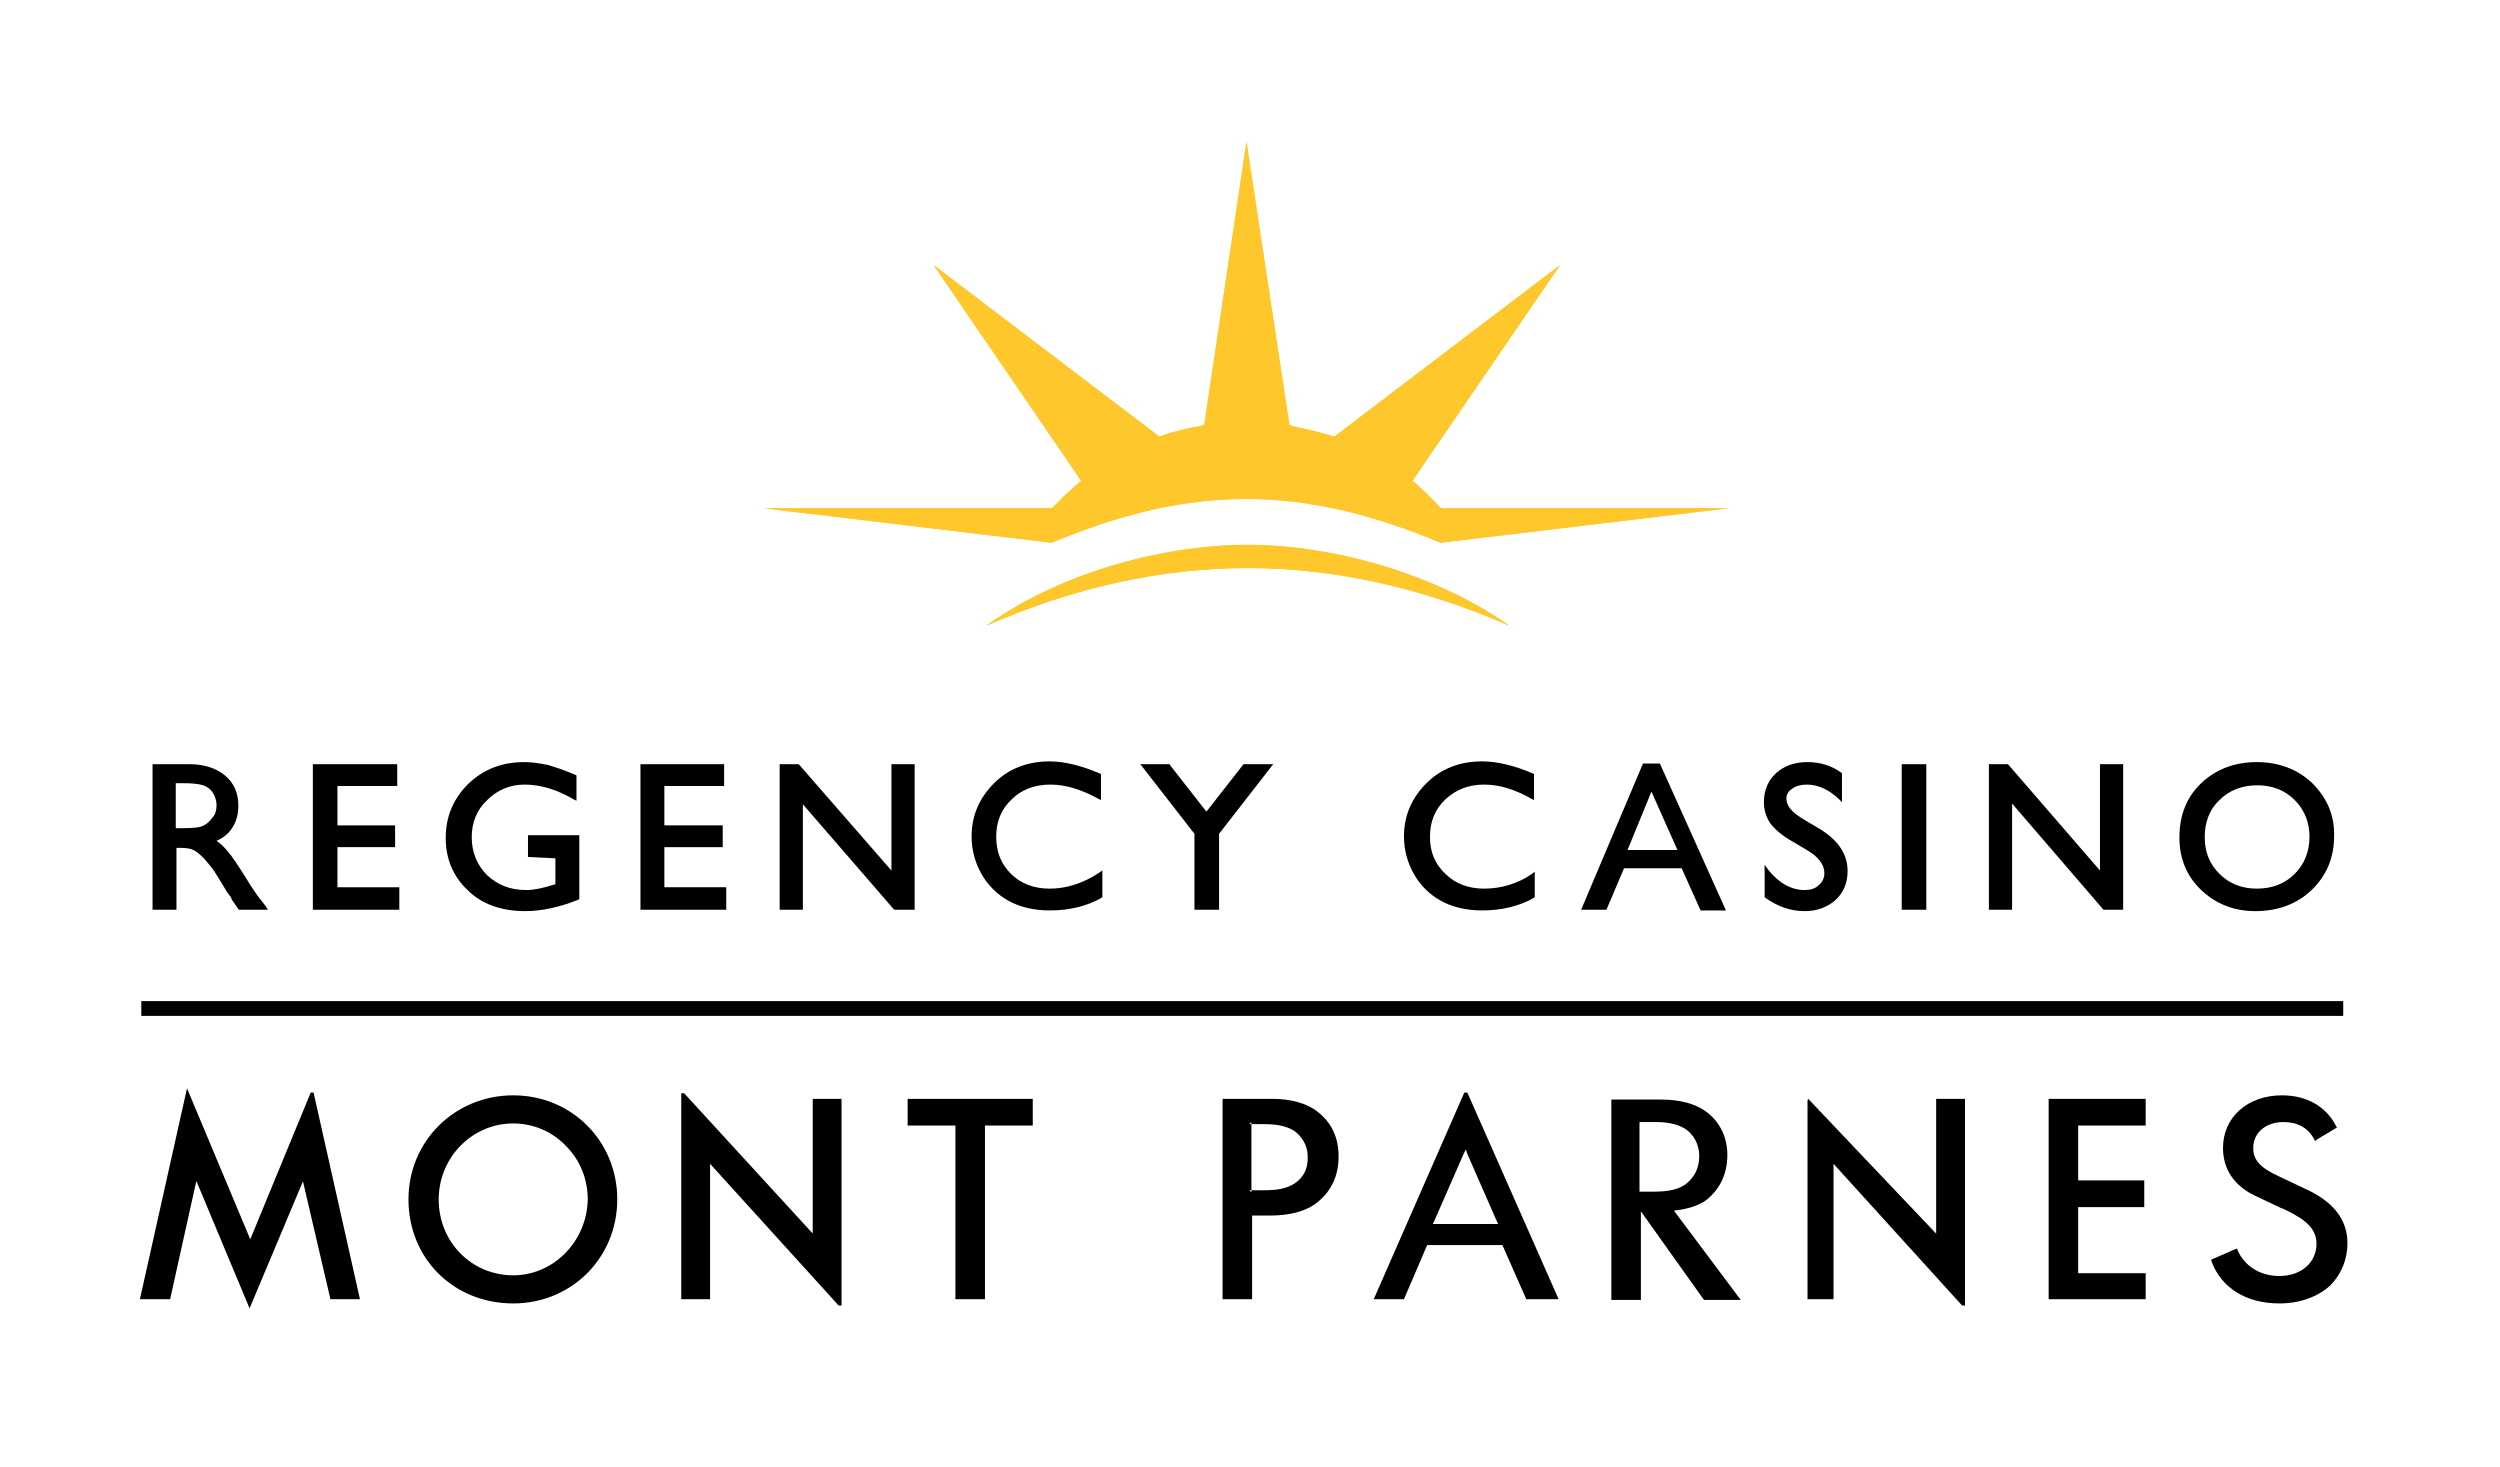 <?xml version="1.0" encoding="utf-8"?>
<!-- Generator: Adobe Illustrator 26.0.2, SVG Export Plug-In . SVG Version: 6.00 Build 0)  -->
<svg version="1.1" id="Layer_1" xmlns="http://www.w3.org/2000/svg" xmlns:xlink="http://www.w3.org/1999/xlink" x="0px" y="0px"
	 viewBox="0 0 355.6 208.6" style="enable-background:new 0 0 355.6 208.6;" xml:space="preserve">
<style type="text/css">
	.st0{fill:#FEC82C;}
	.st1{clip-path:url(#SVGID_00000002386371959399121440000010444523814128692659_);fill:#FEC82C;}
	.st2{fill:#000;}
</style>
<path class="st0" d="M140.3,89c12.3-5.4,24.8-8.2,37.2-8.2c12.3,0,24.8,2.8,37.2,8.2c-10.2-7.2-24.8-11.5-37.2-11.5
	C165,77.5,150.4,81.7,140.3,89 M149.6,72.3h-40.9l40.9,4.9c19.8-8.3,35.5-8.3,55.3,0l40.9-4.9H205c-0.7-0.6-1.5-1.6-2.3-2.3
	c-0.6-0.5-1.1-1.1-1.8-1.6l21-30.7l-32.1,24.4c-2-0.6-4-1.1-6-1.5c-0.2-0.1-0.3-0.1-0.4-0.2l-6.1-40.2l-6,40.2
	c-0.2,0.1-0.3,0.1-0.5,0.2c-2,0.3-4,0.8-5.9,1.5l-32.1-24.4l21,30.7c-0.6,0.5-1.3,1.1-1.8,1.6C151.1,70.7,150.4,71.6,149.6,72.3"/>
<g>
	<g>
		<defs>
			<path id="SVGID_1_" d="M140.3,89c12.3-5.4,24.8-8.2,37.2-8.2c12.3,0,24.8,2.8,37.2,8.2c-10.2-7.2-24.8-11.5-37.2-11.5
				C165,77.5,150.4,81.7,140.3,89 M149.6,72.3h-40.9l40.9,4.9c19.8-8.3,35.5-8.3,55.3,0l40.9-4.9H205c-0.7-0.6-1.5-1.6-2.3-2.3
				c-0.6-0.5-1.1-1.1-1.8-1.6l21-30.7l-32.1,24.4c-2-0.6-4-1.1-6-1.5c-0.2-0.1-0.3-0.1-0.4-0.2l-6.1-40.2l-6,40.2
				c-0.2,0.1-0.3,0.1-0.5,0.2c-2,0.3-4,0.8-5.9,1.5l-32.1-24.4l21,30.7c-0.6,0.5-1.3,1.1-1.8,1.6C151.1,70.7,150.4,71.6,149.6,72.3"
				/>
		</defs>
		<clipPath id="SVGID_00000065782461659448998540000003541446457098075045_">
			<use xlink:href="#SVGID_1_"  style="overflow:visible;"/>
		</clipPath>
		<path style="clip-path:url(#SVGID_00000065782461659448998540000003541446457098075045_);fill:#FEC82C;" d="M140.3,89
			c12.3-5.4,24.8-8.2,37.2-8.2c12.3,0,24.8,2.8,37.2,8.2c-10.2-7.2-24.8-11.5-37.2-11.5C165,77.5,150.4,81.7,140.3,89 M149.6,72.3
			h-40.9l40.9,4.9c19.8-8.3,35.5-8.3,55.3,0l40.9-4.9H205c-0.7-0.6-1.5-1.6-2.3-2.3c-0.6-0.5-1.1-1.1-1.8-1.6l21-30.7l-32.1,24.4
			c-2-0.6-4-1.1-6-1.5c-0.2-0.1-0.3-0.1-0.4-0.2l-6.1-40.2l-6,40.2c-0.2,0.1-0.3,0.1-0.5,0.2c-2,0.3-4,0.8-5.9,1.5l-32.1-24.4
			l21,30.7c-0.6,0.5-1.3,1.1-1.8,1.6C151.1,70.7,150.4,71.6,149.6,72.3"/>
	</g>
</g>
<g>
	<polyline class="st2" points="56.8,129.4 56.8,126.2 47.7,126.2 48,126.5 48,120.3 47.7,120.5 56.2,120.5 56.2,117.4 47.7,117.4 
		48,117.7 48,111.5 47.7,111.8 56.5,111.8 56.5,108.7 44.5,108.7 44.5,129.4 56.8,129.4 	"/>
	<path class="st2" d="M79.3,122.1l-0.3-0.3v4.2l0.2-0.3l-0.3,0.1c-1.6,0.5-2.9,0.8-4,0.8c-2.3,0-4.1-0.7-5.6-2.1
		c-1.4-1.4-2.2-3.2-2.2-5.4c0-2.1,0.7-3.9,2.2-5.3c1.4-1.4,3.2-2.2,5.3-2.2c2.3,0,4.6,0.7,7,2.1l0.4,0.2v-3.6l-0.2-0.1
		c-1.6-0.7-2.9-1.1-3.9-1.4c-1-0.2-2.2-0.4-3.3-0.4c-3.2,0-5.8,1-8,3.1c-2.1,2.1-3.2,4.6-3.2,7.7c0,2.9,1,5.4,3.1,7.4
		c2,2,4.8,3,8.2,3c2.4,0,5-0.6,7.5-1.6l0.2-0.1v-9.1h-7.3v3.1L79.3,122.1"/>
	<polyline class="st2" points="103.3,129.4 103.3,126.2 94.5,126.2 94.5,120.5 102.8,120.5 102.8,117.4 94.5,117.4 94.5,117.7 
		94.5,111.8 103,111.8 103,108.7 91.1,108.7 91.1,129.4 103.3,129.4 	"/>
	<polyline class="st2" points="127.3,124.4 113.7,108.8 113.6,108.7 110.9,108.7 110.9,129.4 114.2,129.4 114.2,114.4 127.1,129.3 
		127.2,129.4 130.1,129.4 130.1,108.7 126.8,108.7 126.8,124.6 127.3,124.4 	"/>
	<path class="st2" d="M149.3,126.4c-2.2,0-4.1-0.7-5.5-2.1c-1.4-1.4-2.1-3.1-2.1-5.3c0-2.1,0.7-3.9,2.2-5.3c1.4-1.4,3.3-2.1,5.5-2.1
		c2.2,0,4.4,0.7,6.8,2l0.4,0.2v-3.7l-0.2-0.1c-2.6-1.1-5-1.7-7.1-1.7c-3.1,0-5.8,1-7.9,3.1s-3.2,4.6-3.2,7.6c0,1.9,0.5,3.7,1.4,5.3
		c0.9,1.6,2.2,2.9,3.8,3.8c1.6,0.9,3.6,1.4,5.9,1.4c2.8,0,5.3-0.6,7.4-1.8l0.1-0.1v-3.8l-0.4,0.3C154,125.7,151.6,126.4,149.3,126.4
		"/>
	<polyline class="st2" points="171.8,115.7 166.4,108.8 166.4,108.7 162.2,108.7 169.9,118.6 169.9,118.4 169.9,129.4 173.4,129.4 
		173.4,118.4 173.4,118.6 181.1,108.7 176.9,108.7 176.8,108.8 171.4,115.7 171.8,115.7 	"/>
	<path class="st2" d="M211.1,126.4c-2.2,0-4.1-0.7-5.5-2.1c-1.5-1.4-2.2-3.1-2.2-5.3c0-2.1,0.7-3.9,2.2-5.3c1.5-1.4,3.3-2.1,5.5-2.1
		c2.2,0,4.4,0.7,6.7,2l0.4,0.2v-3.7l-0.2-0.1c-2.6-1.1-5-1.7-7.2-1.7c-3.1,0-5.8,1-7.9,3.1c-2.1,2.1-3.2,4.6-3.2,7.6
		c0,1.9,0.5,3.7,1.4,5.3s2.2,2.9,3.8,3.8c1.6,0.9,3.6,1.4,5.9,1.4c2.8,0,5.3-0.6,7.4-1.8l0.1-0.1V124l-0.4,0.3
		C215.9,125.7,213.5,126.4,211.1,126.4"/>
	<path class="st2" d="M236.1,108.6h-2.4l-8.8,20.8h3.6l2.5-5.9h8.2l2.6,5.8l0.1,0.2h3.6L236.1,108.6 M231.5,120.9l3.4-8.3l3.7,8.3
		C238.6,120.9,231.5,120.9,231.5,120.9z"/>
	<path class="st2" d="M259.5,124.2c0,0.7-0.3,1.3-0.8,1.7c-0.5,0.5-1.2,0.7-2,0.7c-1.9,0-3.7-1-5.2-2.9L251,123v4.6l0.1,0.1
		c1.7,1.2,3.5,1.9,5.6,1.9c1.8,0,3.3-0.6,4.4-1.6c1.1-1,1.7-2.4,1.7-4.1c0-2.4-1.3-4.3-3.8-5.9l-2.2-1.3c-1-0.6-1.7-1.1-2.1-1.6
		c-0.4-0.5-0.6-1-0.6-1.5c0-0.6,0.3-1.1,0.8-1.4c0.5-0.4,1.3-0.6,2.1-0.6c1.6,0,3.1,0.7,4.5,2l0.5,0.5V110l-0.1-0.1
		c-1.4-1-3-1.5-4.8-1.5c-1.8,0-3.3,0.5-4.5,1.6c-1.1,1-1.7,2.4-1.7,4.1c0,1.1,0.3,2.1,0.9,3c0.6,0.8,1.6,1.7,3,2.5l2.2,1.3
		C258.7,121.9,259.5,123,259.5,124.2"/>
	<rect x="270.5" y="108.7" class="st2" width="3.5" height="20.7"/>
	<polyline class="st2" points="299.2,124.4 285.7,108.8 285.6,108.7 282.9,108.7 282.9,129.4 286.2,129.4 286.2,114.3 299.2,129.4 
		302,129.4 302,108.7 298.7,108.7 298.7,124.6 299.2,124.4 	"/>
	<path class="st2" d="M328.9,111.4c-2.1-2-4.8-3-7.9-3c-3.1,0-5.8,1-7.9,3c-2.1,2-3.1,4.6-3.1,7.7c0,3,1,5.5,3.1,7.5
		c2.1,2,4.7,3,7.7,3c3.2,0,5.9-1,8-3c2.1-2,3.2-4.6,3.2-7.6C332.1,116,331,113.5,328.9,111.4 M326.4,124.3c-1.4,1.4-3.2,2.1-5.4,2.1
		c-2.1,0-3.9-0.7-5.3-2.1c-1.4-1.4-2.1-3.1-2.1-5.2c0-2.2,0.7-4,2.1-5.3c1.4-1.4,3.2-2.1,5.4-2.1c2.1,0,3.9,0.7,5.3,2.1
		c1.4,1.4,2.1,3.2,2.1,5.2C328.5,121.1,327.8,122.9,326.4,124.3z"/>
	<polyline class="st2" points="44.6,155.4 44.2,155.4 35.3,177 35.9,177 26.6,154.8 19.9,184.8 24.2,184.8 28.1,167.2 27.6,167.2 
		35.5,186.1 43.4,167.3 42.9,167.2 47,184.8 51.2,184.8 44.6,155.4 	"/>
	<path class="st2" d="M73,155.8c-8.3,0-14.9,6.5-14.9,14.8c0,8.4,6.4,14.8,14.9,14.8c8.3,0,14.8-6.5,14.8-14.8S81.3,155.8,73,155.8
		 M73,181.4c-5.9,0-10.6-4.7-10.6-10.8c0-5.9,4.7-10.8,10.6-10.8c2.8,0,5.5,1.1,7.5,3.2c2,2,3.1,4.7,3.1,7.6
		C83.5,176.5,78.8,181.4,73,181.4z"/>
	<polyline class="st2" points="119.7,185.4 119.7,156.3 115.6,156.3 115.6,176.2 115.9,175.9 115.8,175.9 116.1,176 97.4,155.6 
		97.3,155.5 96.9,155.5 96.9,184.8 101,184.8 101,164.9 100.7,165.2 100.8,165.2 100.6,165.1 119.2,185.6 119.3,185.7 119.7,185.7 
		119.7,185.4 	"/>
	<polyline class="st2" points="146.9,156.3 129.1,156.3 129.1,160.1 136.1,160.1 135.9,159.8 135.9,184.8 140.1,184.8 140.1,159.8 
		139.8,160.1 146.9,160.1 146.9,156.3 	"/>
	<path class="st2" d="M187.5,158.2c-1.6-1.3-3.9-1.9-6.6-1.9h-7v28.5h4.2v-11.9h2.5c2.9,0,5.2-0.6,6.8-1.9c2-1.6,3-3.8,3-6.5
		C190.4,161.9,189.5,159.8,187.5,158.2 M184.2,168.3c-1.2,0.8-2.6,1-4.4,1h-1.8v0.3l-0.3-0.3h0.3v-9.4h-0.3l0.3-0.3v0.3h1.9
		c1.8,0,3.1,0.3,4.1,0.9c1.2,0.8,2,2.2,2,3.6C186.1,166.1,185.5,167.4,184.2,168.3z"/>
	<path class="st2" d="M217.1,184.8h4.6l-12.9-29.2l-0.1-0.2h-0.4l-0.1,0.2l-12.8,29.2h4.3l3.3-7.7h10.7L217.1,184.8 M203.8,174.1
		l0.2-0.4l4.2-9.6l0.3-0.6l0.2,0.6l4.2,9.6l0.2,0.4H203.8z"/>
	<polyline class="st2" points="279.5,185.4 279.5,156.3 275.4,156.3 275.4,176.2 275.7,175.9 275.7,175.9 275.9,176 257.2,156.3 
		257.1,156.5 257.1,184.8 260.8,184.8 260.8,164.9 260.6,165.2 260.6,165.2 260.4,165.1 279,185.6 279.1,185.7 279.5,185.7 
		279.5,185.4 	"/>
	<polyline class="st2" points="305.2,184.5 305.2,181.1 295.3,181.1 295.6,181.3 295.6,171.4 295.3,171.7 305,171.7 305,167.9 
		295.3,167.9 295.6,168.2 295.6,159.8 295.3,160.1 305.2,160.1 305.2,156.3 291.4,156.3 291.4,184.8 305.2,184.8 305.2,184.5 	"/>
	<path class="st2" d="M329.7,162l2.5-1.5l0.2-0.1l-0.1-0.2c-1.4-2.8-4.2-4.4-7.7-4.4c-4.9,0-8.4,3.1-8.4,7.5c0,3,1.6,5.4,4.6,6.8
		c0,0,3.8,1.8,3.8,1.8l0.1,0c2.2,1.1,4.8,2.3,4.8,5c0,2.7-2.2,4.6-5.3,4.6c-2.7,0-4.9-1.4-5.9-3.6l-0.1-0.3l-0.3,0.1l-3.2,1.4
		l-0.2,0.1l0.1,0.3c1.4,3.7,4.9,5.9,9.6,5.9c2.9,0,5.4-0.9,7.2-2.5c1.6-1.6,2.5-3.7,2.5-6.1c0-3.3-2-5.9-6-7.7l-3.8-1.8
		c-2.6-1.2-3.6-2.3-3.6-4c0-2.2,1.8-3.7,4.3-3.7c2,0,3.5,0.8,4.4,2.5l0.1,0.2L329.7,162"/>
	<rect x="20.1" y="142.4" class="st2" width="313.2" height="2.1"/>
	<path class="st2" d="M238.1,172.2c1.9-0.2,3.5-0.7,4.6-1.5c2-1.6,3-3.8,3-6.4c0-2.5-1-4.6-2.9-6.1c-1.6-1.2-3.8-1.8-6.6-1.8h-7
		v28.5h4.2v-12.6l8.9,12.5l0.1,0.1h5.2L238.1,172.2 M233.2,169.5v-9.9h2.2c1.6,0,3,0.2,4.2,0.9c1.3,0.8,2.1,2.3,2.1,3.9
		c0,1.8-0.7,3.1-2,4.1c-1.2,0.8-2.7,1-4.5,1L233.2,169.5L233.2,169.5z"/>
	<path class="st2" d="M37.8,128.9l-1.1-1.4c-0.4-0.6-1-1.4-1.7-2.6c-1.2-1.9-2-3.1-2.6-3.8c-0.5-0.6-1-1.1-1.6-1.5
		c0.9-0.4,1.7-1,2.2-1.8c0.6-0.9,0.9-1.9,0.9-3.2c0-1.8-0.6-3.2-1.9-4.3c-1.2-1-2.9-1.6-5-1.6h-5.3v20.7h3.4v-8.8h0.5
		c0.9,0,1.5,0.1,1.9,0.3c0.4,0.2,0.8,0.5,1.3,1c0.5,0.5,1,1.1,1.6,1.9c0,0,1,1.6,1,1.6l0.9,1.5c0,0,0.6,0.8,0.6,0.8l0,0.1
		c0,0.1,0.1,0.1,0.1,0.2l0,0l0.9,1.3l0.1,0.1h4.1L37.8,128.9 M29,117.4c-0.5,0.3-1.5,0.4-3,0.4H25v-6.4h0.9c1.4,0,2.4,0.1,3,0.3
		c0.6,0.2,1.1,0.6,1.4,1.1c0.3,0.5,0.5,1.1,0.5,1.7c0,0.6-0.1,1.2-0.5,1.7S29.6,117.1,29,117.4z"/>
</g>
</svg>
